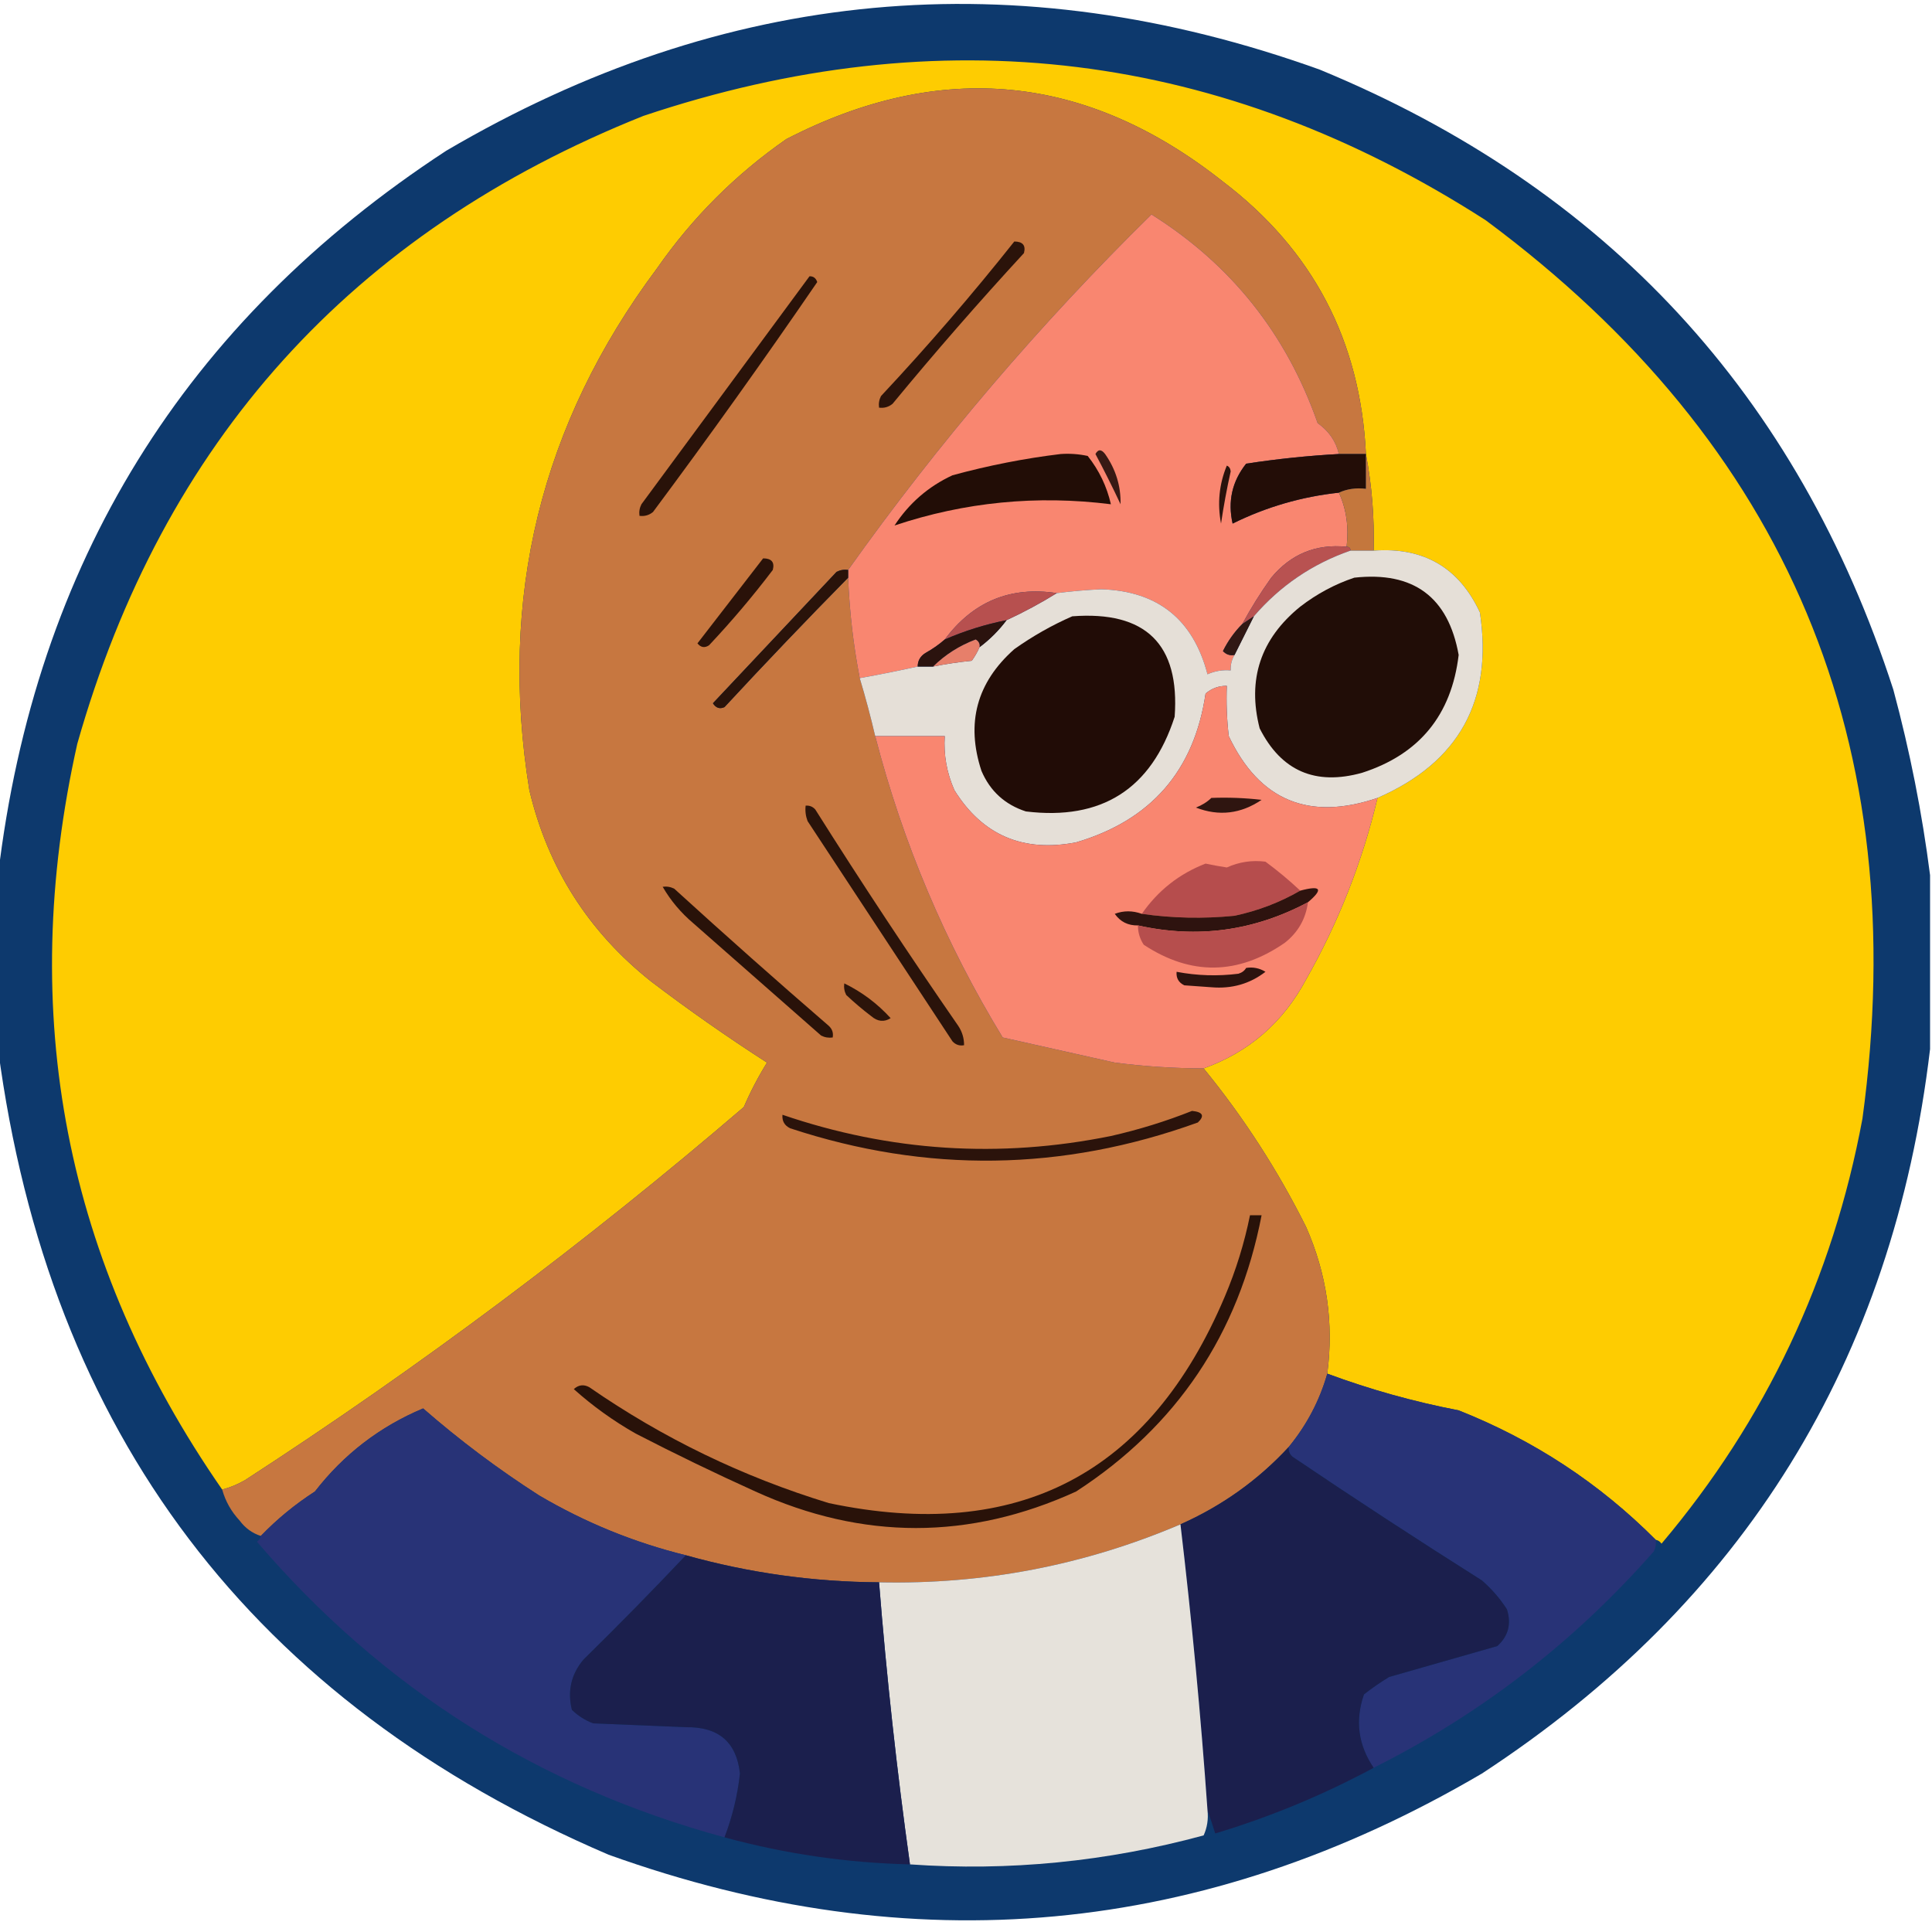 <?xml version="1.0" encoding="UTF-8"?>
<!DOCTYPE svg PUBLIC "-//W3C//DTD SVG 1.1//EN" "http://www.w3.org/Graphics/SVG/1.1/DTD/svg11.dtd">
<svg xmlns="http://www.w3.org/2000/svg" version="1.1" width="500px" height="500px" style="shape-rendering:geometricPrecision; text-rendering:geometricPrecision; image-rendering:optimizeQuality; fill-rule:evenodd; clip-rule:evenodd" xmlns:xlink="http://www.w3.org/1999/xlink">
<g><path style="opacity:0.957" fill="#033067" d="M 499.5,226.5 C 499.5,241.5 499.5,256.5 499.5,271.5C 489.907,352.223 451.24,414.723 383.5,459C 311.522,501.255 236.189,508.255 157.5,480C 65.324,440.498 12.657,370.998 -0.5,271.5C -0.5,256.5 -0.5,241.5 -0.5,226.5C 9.092,145.779 47.759,83.279 115.5,39C 187.475,-3.255 262.808,-10.255 341.5,18C 415.725,48.612 465.225,102.112 490,178.5C 494.285,194.424 497.452,210.424 499.5,226.5 Z"/></g>
<g><path style="opacity:1" fill="#fecc01" d="M 428.5,398.5 C 413.929,383.865 396.929,372.698 377.5,365C 365.864,362.759 354.531,359.592 343.5,355.5C 345.214,342.346 343.381,329.68 338,317.5C 330.651,302.784 321.818,289.117 311.5,276.5C 323.225,272.283 332.058,264.616 338,253.5C 346.39,238.718 352.557,223.051 356.5,206.5C 377.596,197.311 386.429,181.311 383,158.5C 377.592,146.874 368.425,141.541 355.5,142.5C 355.71,133.95 355.043,125.616 353.5,117.5C 352.091,88.179 339.758,64.679 316.5,47C 281.165,19.041 243.498,15.374 203.5,36C 190.333,45.167 179.167,56.333 170,69.5C 139.943,109.771 128.943,154.771 137,204.5C 141.776,224.616 152.276,241.116 168.5,254C 178.223,261.389 188.223,268.389 198.5,275C 196.217,278.682 194.217,282.515 192.5,286.5C 151.62,321.553 108.62,353.72 63.5,383C 61.593,384.122 59.593,384.955 57.5,385.5C 16.829,326.835 4.329,262.502 20,192.5C 42.172,114.326 91.005,60.16 166.5,30C 243.589,4.157 316.256,13.157 384.5,57C 462.728,114.994 495.228,192.494 482,289.5C 474.302,330.889 456.969,367.556 430,399.5C 429.617,398.944 429.117,398.611 428.5,398.5 Z"/></g>
<g><path style="opacity:1" fill="#c77740" d="M 353.5,117.5 C 351.167,117.5 348.833,117.5 346.5,117.5C 345.736,114.213 343.903,111.546 341,109.5C 332.929,86.438 318.595,68.438 298,55.5C 269.072,83.919 242.905,114.586 219.5,147.5C 218.448,147.351 217.448,147.517 216.5,148C 205.833,159.333 195.167,170.667 184.5,182C 185.275,183.23 186.275,183.563 187.5,183C 198.033,171.635 208.7,160.468 219.5,149.5C 219.844,158.253 220.844,166.919 222.5,175.5C 223.989,180.457 225.322,185.457 226.5,190.5C 233.66,218.151 244.66,244.151 259.5,268.5C 269.153,270.656 278.82,272.823 288.5,275C 296.138,275.985 303.804,276.485 311.5,276.5C 321.818,289.117 330.651,302.784 338,317.5C 343.381,329.68 345.214,342.346 343.5,355.5C 341.507,362.483 338.174,368.817 333.5,374.5C 325.606,383.042 316.273,389.709 305.5,394.5C 280.617,405.093 254.617,410.093 227.5,409.5C 210.479,409.4 193.812,407.066 177.5,402.5C 164.106,399.2 151.439,394.033 139.5,387C 128.923,380.218 118.923,372.718 109.5,364.5C 98.292,369.206 88.959,376.373 81.5,386C 76.353,389.32 71.686,393.153 67.5,397.5C 65.284,396.797 63.451,395.464 62,393.5C 59.843,391.183 58.343,388.516 57.5,385.5C 59.593,384.955 61.593,384.122 63.5,383C 108.62,353.72 151.62,321.553 192.5,286.5C 194.217,282.515 196.217,278.682 198.5,275C 188.223,268.389 178.223,261.389 168.5,254C 152.276,241.116 141.776,224.616 137,204.5C 128.943,154.771 139.943,109.771 170,69.5C 179.167,56.333 190.333,45.167 203.5,36C 243.498,15.374 281.165,19.041 316.5,47C 339.758,64.679 352.091,88.179 353.5,117.5 Z"/></g>
<g><path style="opacity:1" fill="#f98670" d="M 346.5,117.5 C 338.463,117.943 330.463,118.776 322.5,120C 318.877,124.561 317.71,129.728 319,135.5C 327.68,131.204 336.847,128.538 346.5,127.5C 348.436,131.715 349.103,136.381 348.5,141.5C 340.585,140.707 334.085,143.374 329,149.5C 326.228,153.388 323.728,157.388 321.5,161.5C 319.47,163.537 317.804,165.87 316.5,168.5C 317.325,169.386 318.325,169.719 319.5,169.5C 318.766,170.708 318.433,172.041 318.5,173.5C 316.409,173.318 314.409,173.652 312.5,174.5C 308.792,160.287 299.625,152.954 285,152.5C 281.142,152.679 277.309,153.013 273.5,153.5C 261.476,151.675 251.809,155.675 244.5,165.5C 243.013,166.804 241.346,167.97 239.5,169C 238.177,169.816 237.511,170.983 237.5,172.5C 232.61,173.585 227.61,174.585 222.5,175.5C 220.844,166.919 219.844,158.253 219.5,149.5C 219.5,148.833 219.5,148.167 219.5,147.5C 242.905,114.586 269.072,83.919 298,55.5C 318.595,68.438 332.929,86.438 341,109.5C 343.903,111.546 345.736,114.213 346.5,117.5 Z"/></g>
<g><path style="opacity:1" fill="#2b130a" d="M 262.5,62.5 C 264.686,62.511 265.519,63.511 265,65.5C 253.294,78.204 241.96,91.204 231,104.5C 229.989,105.337 228.822,105.67 227.5,105.5C 227.351,104.448 227.517,103.448 228,102.5C 240.083,89.59 251.583,76.256 262.5,62.5 Z"/></g>
<g><path style="opacity:1" fill="#291209" d="M 209.5,71.5 C 210.497,71.47 211.164,71.97 211.5,73C 197.736,93.101 183.569,112.934 169,132.5C 167.989,133.337 166.822,133.67 165.5,133.5C 165.351,132.448 165.517,131.448 166,130.5C 180.509,110.804 195.009,91.137 209.5,71.5 Z"/></g>
<g><path style="opacity:1" fill="#220d06" d="M 274.5,117.5 C 276.857,117.337 279.19,117.503 281.5,118C 284.447,121.727 286.447,125.894 287.5,130.5C 268.307,128.095 249.64,129.928 231.5,136C 235.268,130.231 240.268,125.898 246.5,123C 255.833,120.46 265.166,118.626 274.5,117.5 Z"/></g>
<g><path style="opacity:1" fill="#230d07" d="M 346.5,117.5 C 348.833,117.5 351.167,117.5 353.5,117.5C 353.5,120.5 353.5,123.5 353.5,126.5C 350.941,126.198 348.607,126.532 346.5,127.5C 336.847,128.538 327.68,131.204 319,135.5C 317.71,129.728 318.877,124.561 322.5,120C 330.463,118.776 338.463,117.943 346.5,117.5 Z"/></g>
<g><path style="opacity:1" fill="#381914" d="M 283.5,117.5 C 284.189,116.226 285.023,116.226 286,117.5C 288.768,121.467 290.102,125.8 290,130.5C 287.916,126.054 285.75,121.721 283.5,117.5 Z"/></g>
<g><path style="opacity:1" fill="#2a120c" d="M 317.5,120.5 C 318.097,120.735 318.43,121.235 318.5,122C 317.506,126.465 316.672,130.965 316,135.5C 315.017,130.28 315.517,125.28 317.5,120.5 Z"/></g>
<g><path style="opacity:1" fill="#c4773d" d="M 353.5,117.5 C 355.043,125.616 355.71,133.95 355.5,142.5C 353.5,142.5 351.5,142.5 349.5,142.5C 349.5,141.833 349.167,141.5 348.5,141.5C 349.103,136.381 348.436,131.715 346.5,127.5C 348.607,126.532 350.941,126.198 353.5,126.5C 353.5,123.5 353.5,120.5 353.5,117.5 Z"/></g>
<g><path style="opacity:1" fill="#b85251" d="M 348.5,141.5 C 349.167,141.5 349.5,141.833 349.5,142.5C 339.638,145.93 331.305,151.597 324.5,159.5C 323.5,160.167 322.5,160.833 321.5,161.5C 323.728,157.388 326.228,153.388 329,149.5C 334.085,143.374 340.585,140.707 348.5,141.5 Z"/></g>
<g><path style="opacity:1" fill="#e5dfd7" d="M 349.5,142.5 C 351.5,142.5 353.5,142.5 355.5,142.5C 368.425,141.541 377.592,146.874 383,158.5C 386.429,181.311 377.596,197.311 356.5,206.5C 338.742,212.527 325.909,207.194 318,190.5C 317.501,186.179 317.334,181.846 317.5,177.5C 315.418,177.472 313.584,178.139 312,179.5C 309.057,199.446 297.89,212.279 278.5,218C 264.756,220.653 254.256,216.153 247,204.5C 245.025,200.037 244.192,195.371 244.5,190.5C 238.5,190.5 232.5,190.5 226.5,190.5C 225.322,185.457 223.989,180.457 222.5,175.5C 227.61,174.585 232.61,173.585 237.5,172.5C 238.833,172.5 240.167,172.5 241.5,172.5C 244.787,171.839 248.12,171.339 251.5,171C 252.305,169.887 252.972,168.721 253.5,167.5C 256.167,165.5 258.5,163.167 260.5,160.5C 265.032,158.403 269.365,156.069 273.5,153.5C 277.309,153.013 281.142,152.679 285,152.5C 299.625,152.954 308.792,160.287 312.5,174.5C 314.409,173.652 316.409,173.318 318.5,173.5C 318.433,172.041 318.766,170.708 319.5,169.5C 321.167,166.167 322.833,162.833 324.5,159.5C 331.305,151.597 339.638,145.93 349.5,142.5 Z"/></g>
<g><path style="opacity:1" fill="#2a1209" d="M 197.5,144.5 C 199.686,144.511 200.519,145.511 200,147.5C 194.856,154.278 189.356,160.778 183.5,167C 182.365,167.749 181.365,167.583 180.5,166.5C 186.215,159.129 191.881,151.796 197.5,144.5 Z"/></g>
<g><path style="opacity:1" fill="#2a130a" d="M 219.5,147.5 C 219.5,148.167 219.5,148.833 219.5,149.5C 208.7,160.468 198.033,171.635 187.5,183C 186.275,183.563 185.275,183.23 184.5,182C 195.167,170.667 205.833,159.333 216.5,148C 217.448,147.517 218.448,147.351 219.5,147.5 Z"/></g>
<g><path style="opacity:1" fill="#210d07" d="M 350.5,149.5 C 365.811,147.826 374.811,154.493 377.5,169.5C 375.649,185.061 367.316,195.228 352.5,200C 340.41,203.366 331.576,199.533 326,188.5C 322.747,175.822 326.247,165.322 336.5,157C 340.815,153.678 345.482,151.178 350.5,149.5 Z"/></g>
<g><path style="opacity:1" fill="#b7504f" d="M 273.5,153.5 C 269.365,156.069 265.032,158.403 260.5,160.5C 254.989,161.588 249.656,163.255 244.5,165.5C 251.809,155.675 261.476,151.675 273.5,153.5 Z"/></g>
<g><path style="opacity:1" fill="#210c06" d="M 277.5,159.5 C 296.528,158.057 305.361,166.723 304,185.5C 297.942,204.213 285.108,212.38 265.5,210C 260.065,208.231 256.232,204.731 254,199.5C 249.935,187.132 252.769,176.632 262.5,168C 267.27,164.619 272.27,161.786 277.5,159.5 Z"/></g>
<g><path style="opacity:1" fill="#2b130e" d="M 260.5,160.5 C 258.5,163.167 256.167,165.5 253.5,167.5C 253.631,166.624 253.298,165.957 252.5,165.5C 248.26,167.109 244.593,169.442 241.5,172.5C 240.167,172.5 238.833,172.5 237.5,172.5C 237.511,170.983 238.177,169.816 239.5,169C 241.346,167.97 243.013,166.804 244.5,165.5C 249.656,163.255 254.989,161.588 260.5,160.5 Z"/></g>
<g><path style="opacity:1" fill="#311814" d="M 324.5,159.5 C 322.833,162.833 321.167,166.167 319.5,169.5C 318.325,169.719 317.325,169.386 316.5,168.5C 317.804,165.87 319.47,163.537 321.5,161.5C 322.5,160.833 323.5,160.167 324.5,159.5 Z"/></g>
<g><path style="opacity:1" fill="#e77f6a" d="M 253.5,167.5 C 252.972,168.721 252.305,169.887 251.5,171C 248.12,171.339 244.787,171.839 241.5,172.5C 244.593,169.442 248.26,167.109 252.5,165.5C 253.298,165.957 253.631,166.624 253.5,167.5 Z"/></g>
<g><path style="opacity:1" fill="#f98670" d="M 356.5,206.5 C 352.557,223.051 346.39,238.718 338,253.5C 332.058,264.616 323.225,272.283 311.5,276.5C 303.804,276.485 296.138,275.985 288.5,275C 278.82,272.823 269.153,270.656 259.5,268.5C 244.66,244.151 233.66,218.151 226.5,190.5C 232.5,190.5 238.5,190.5 244.5,190.5C 244.192,195.371 245.025,200.037 247,204.5C 254.256,216.153 264.756,220.653 278.5,218C 297.89,212.279 309.057,199.446 312,179.5C 313.584,178.139 315.418,177.472 317.5,177.5C 317.334,181.846 317.501,186.179 318,190.5C 325.909,207.194 338.742,212.527 356.5,206.5 Z"/></g>
<g><path style="opacity:1" fill="#2f1510" d="M 313.5,206.5 C 317.846,206.334 322.179,206.501 326.5,207C 321.128,210.636 315.462,211.303 309.5,209C 311.066,208.392 312.4,207.558 313.5,206.5 Z"/></g>
<g><path style="opacity:1" fill="#2a130a" d="M 208.5,208.5 C 209.496,208.414 210.329,208.748 211,209.5C 222.941,228.438 235.274,247.104 248,265.5C 249.009,267.025 249.509,268.692 249.5,270.5C 248.325,270.719 247.325,270.386 246.5,269.5C 234,250.5 221.5,231.5 209,212.5C 208.51,211.207 208.343,209.873 208.5,208.5 Z"/></g>
<g><path style="opacity:1" fill="#b64d4d" d="M 336.5,230.5 C 331.258,233.529 325.591,235.696 319.5,237C 311.421,237.8 303.421,237.633 295.5,236.5C 299.707,230.452 305.207,226.119 312,223.5C 313.823,223.887 315.657,224.221 317.5,224.5C 320.71,223.056 324.043,222.556 327.5,223C 330.665,225.335 333.665,227.835 336.5,230.5 Z"/></g>
<g><path style="opacity:1" fill="#291209" d="M 171.5,229.5 C 172.552,229.351 173.552,229.517 174.5,230C 187.685,242.019 201.018,253.852 214.5,265.5C 215.386,266.325 215.719,267.325 215.5,268.5C 214.448,268.649 213.448,268.483 212.5,268C 201.5,258.333 190.5,248.667 179.5,239C 176.223,236.234 173.557,233.067 171.5,229.5 Z"/></g>
<g><path style="opacity:1" fill="#2e130f" d="M 338.5,233.5 C 324.54,240.939 309.873,242.939 294.5,239.5C 291.939,239.553 289.939,238.553 288.5,236.5C 290.771,235.637 293.105,235.637 295.5,236.5C 303.421,237.633 311.421,237.8 319.5,237C 325.591,235.696 331.258,233.529 336.5,230.5C 341.887,229.063 342.553,230.063 338.5,233.5 Z"/></g>
<g><path style="opacity:1" fill="#b64e4d" d="M 338.5,233.5 C 337.934,237.797 335.934,241.297 332.5,244C 320.377,252.372 308.211,252.539 296,244.5C 294.991,242.975 294.491,241.308 294.5,239.5C 309.873,242.939 324.54,240.939 338.5,233.5 Z"/></g>
<g><path style="opacity:1" fill="#2c130e" d="M 322.5,250.5 C 324.288,250.215 325.955,250.548 327.5,251.5C 323.455,254.622 318.788,255.955 313.5,255.5C 311.167,255.333 308.833,255.167 306.5,255C 305.027,254.29 304.36,253.124 304.5,251.5C 309.796,252.509 315.129,252.676 320.5,252C 321.416,251.722 322.082,251.222 322.5,250.5 Z"/></g>
<g><path style="opacity:1" fill="#2c140a" d="M 218.5,254.5 C 223.052,256.713 227.052,259.713 230.5,263.5C 228.813,264.568 227.146,264.401 225.5,263C 223.241,261.285 221.074,259.452 219,257.5C 218.517,256.552 218.351,255.552 218.5,254.5 Z"/></g>
<g><path style="opacity:1" fill="#2b130b" d="M 308.5,287.5 C 311.315,287.783 311.815,288.783 310,290.5C 274.997,303.154 239.83,303.654 204.5,292C 203.027,291.29 202.36,290.124 202.5,288.5C 230.328,298.008 258.661,299.841 287.5,294C 294.766,292.349 301.766,290.182 308.5,287.5 Z"/></g>
<g><path style="opacity:1" fill="#291209" d="M 323.5,314.5 C 324.5,314.5 325.5,314.5 326.5,314.5C 320.567,345.23 304.567,369.063 278.5,386C 250.887,398.602 223.221,398.602 195.5,386C 185.044,381.272 174.711,376.272 164.5,371C 158.725,367.716 153.391,363.883 148.5,359.5C 149.723,358.386 151.056,358.219 152.5,359C 171.556,372.194 192.223,382.194 214.5,389C 263.409,399.296 297.576,381.463 317,335.5C 319.877,328.705 322.043,321.705 323.5,314.5 Z"/></g>
<g><path style="opacity:1" fill="#283377" d="M 343.5,355.5 C 354.531,359.592 365.864,362.759 377.5,365C 396.929,372.698 413.929,383.865 428.5,398.5C 428.649,399.552 428.483,400.552 428,401.5C 407.412,424.936 383.246,443.602 355.5,457.5C 351.492,451.594 350.658,445.261 353,438.5C 355.08,436.877 357.246,435.377 359.5,434C 368.85,431.331 378.183,428.665 387.5,426C 390.349,423.441 391.183,420.274 390,416.5C 388.207,413.705 386.04,411.205 383.5,409C 366.996,398.582 350.663,387.915 334.5,377C 333.748,376.329 333.414,375.496 333.5,374.5C 338.174,368.817 341.507,362.483 343.5,355.5 Z"/></g>
<g><path style="opacity:1" fill="#283377" d="M 177.5,402.5 C 168.869,411.632 160.036,420.632 151,429.5C 147.814,433.298 146.814,437.632 148,442.5C 149.579,444.041 151.413,445.208 153.5,446C 161.5,446.333 169.5,446.667 177.5,447C 185.953,446.858 190.62,450.858 191.5,459C 190.87,464.685 189.537,470.185 187.5,475.5C 139.224,462.358 98.89,436.858 66.5,399C 67.056,398.617 67.389,398.117 67.5,397.5C 71.686,393.153 76.353,389.32 81.5,386C 88.959,376.373 98.292,369.206 109.5,364.5C 118.923,372.718 128.923,380.218 139.5,387C 151.439,394.033 164.106,399.2 177.5,402.5 Z"/></g>
<g><path style="opacity:1" fill="#1b1f4d" d="M 333.5,374.5 C 333.414,375.496 333.748,376.329 334.5,377C 350.663,387.915 366.996,398.582 383.5,409C 386.04,411.205 388.207,413.705 390,416.5C 391.183,420.274 390.349,423.441 387.5,426C 378.183,428.665 368.85,431.331 359.5,434C 357.246,435.377 355.08,436.877 353,438.5C 350.658,445.261 351.492,451.594 355.5,457.5C 342.5,464.508 328.834,470.174 314.5,474.5C 313.831,472.369 313.165,470.369 312.5,468.5C 310.753,443.776 308.42,419.109 305.5,394.5C 316.273,389.709 325.606,383.042 333.5,374.5 Z"/></g>
<g><path style="opacity:1" fill="#e6e2db" d="M 305.5,394.5 C 308.42,419.109 310.753,443.776 312.5,468.5C 312.756,470.792 312.423,472.959 311.5,475C 286.424,481.808 261.09,484.308 235.5,482.5C 232.102,458.252 229.435,433.919 227.5,409.5C 254.617,410.093 280.617,405.093 305.5,394.5 Z"/></g>
<g><path style="opacity:1" fill="#1b1f4d" d="M 177.5,402.5 C 193.812,407.066 210.479,409.4 227.5,409.5C 229.435,433.919 232.102,458.252 235.5,482.5C 219.182,482.113 203.182,479.78 187.5,475.5C 189.537,470.185 190.87,464.685 191.5,459C 190.62,450.858 185.953,446.858 177.5,447C 169.5,446.667 161.5,446.333 153.5,446C 151.413,445.208 149.579,444.041 148,442.5C 146.814,437.632 147.814,433.298 151,429.5C 160.036,420.632 168.869,411.632 177.5,402.5 Z"/></g>
</svg>
